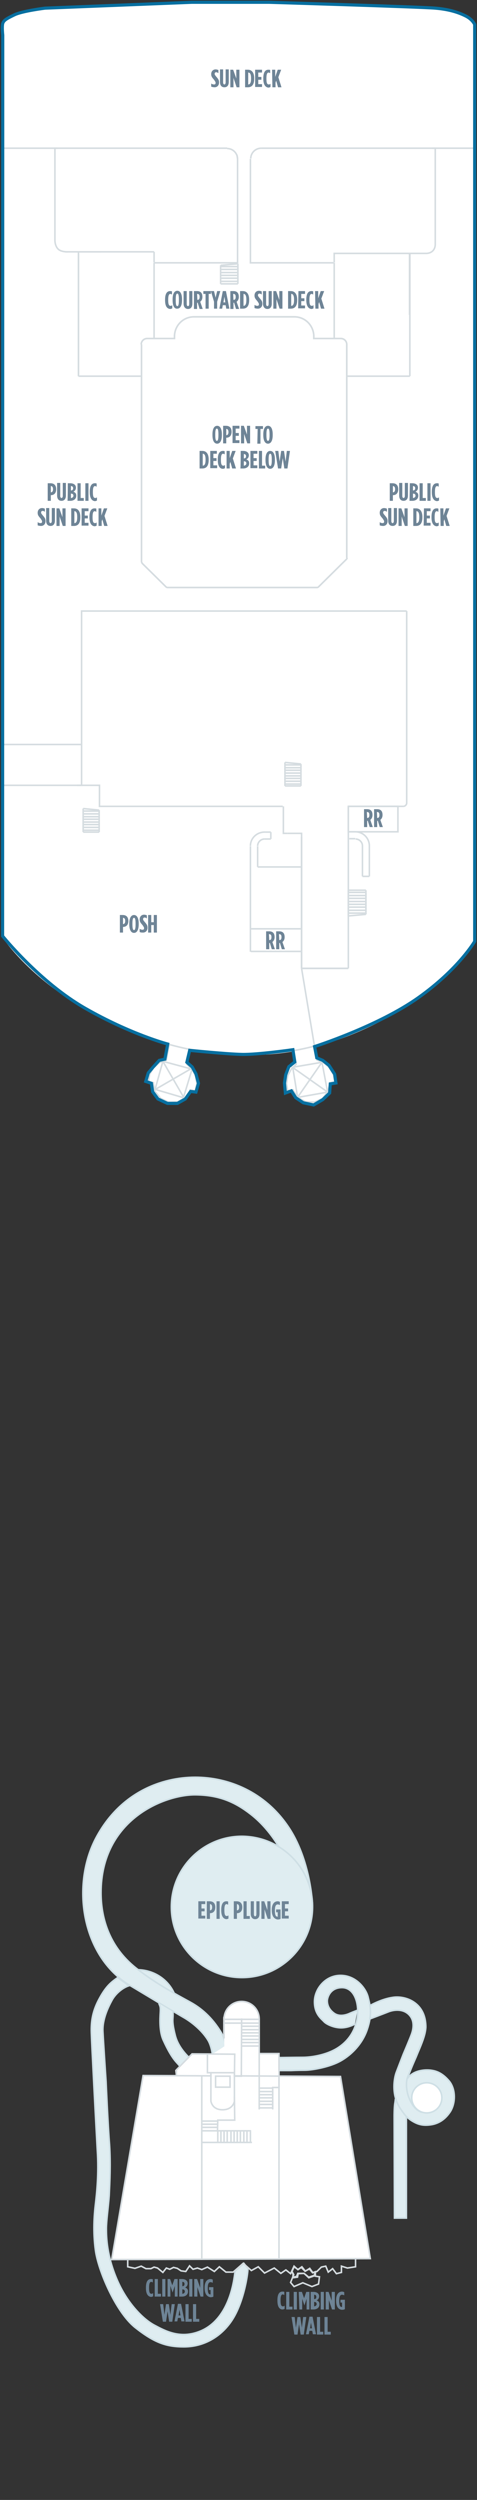 <?xml version="1.0" encoding="utf-8"?>
<!-- Generator: Adobe Illustrator 25.4.1, SVG Export Plug-In . SVG Version: 6.00 Build 0)  -->
<svg version="1.1" id="EPIC_DECK_18" xmlns="http://www.w3.org/2000/svg" xmlns:xlink="http://www.w3.org/1999/xlink" x="0px"
	 y="0px" width="152px" height="796.157px" viewBox="0 0 152 796.157" style="enable-background:new 0 0 152 796.157;"
	 xml:space="preserve">
<rect x="0" y="0" width="152" height="796.157" fill="#333333" stroke="none"/>
<style type="text/css">
	.st0{fill:#FFFFFF;}
	.st1{fill:#DFEDF1;stroke:#CEDFE5;stroke-width:0.5;}
	.st2{fill:none;stroke:#CEDFE5;stroke-width:0.5;}
	.st3{fill:#FFFFFF;stroke:#CEDFE5;stroke-width:0.5;}
	.st4{fill:none;stroke:#D5DCE0;stroke-width:0.5;}
	.st5{fill:#6E8496;}
	.st6{fill:none;}
	.st7{fill:none;stroke:#076FA0;stroke-miterlimit:10;}
</style>
<g id="EPIC_DECK_18_BOTTOM">
	<path class="st0" d="M108.5,661.3l-33.8-0.1v-0.1h14.2v-6l-0.1-0.9h-6.2l-0.3-0.3v-4v-7.3c0,0-0.1-0.6-0.4-1.5s-0.6-1.5-1.8-2.5
		s-1.5-0.9-3-1.2s-2,0.3-3.5,1.1s-2.5,3.8-2.5,4.1s0,5.2,0,5.2l0.1,4l-4,2.6l-6.3-0.1l-5.1,5l0.2,1.8h11v0.1L45.6,661l-10,58.6
		l82.4-0.4L108.5,661.3z"/>
	<path class="st0" d="M0.829,296.3v1.8c0,0,11.814,14.7,26.314,23s26.3,11.4,26.3,11.4l-0.9,4.8l-1.8,0.4l-2,2.2l-1.5,1.8l-0.8,2.7
		l1.8,0.6l0.4,2.7l1.7,2.3l3,1.4h3.2l2.5-1.4l1.7-2.4l1.7,0.2l0.8-2.8l-0.8-3l-1.2-2.2l-1.7-1.5l0.9-3.8c0,0,11.7,1.2,16.7,1.3
		s16.2-1.5,16.2-1.5l0.6,3.9l-1.9,1.5l-1,2.6l-0.4,2.6l0.3,3.2l1.9-0.7l1.4,2.2l2.4,1.6l3.3,0.7l2.9-1.7l2.2-2.1l0.2-2.9l1.8-0.3
		l-0.4-2.8l-1.8-2.8l-2-1.6l-1.9-0.8l-0.7-3.6c0,0,20.3-6.5,33.1-15.6s17.915-17.9,17.915-17.9v-5.2V7.8c0,0-0.65-1.6-2.85-2.7
		s-5.065-2.1-9.665-2.5s-52.9-1.866-52.9-1.866h-9.5h-15.3L14.342,2.6c0,0-7.2,0.9-9.7,2.1S1.176,6.461,0.876,7.461s0,3.739,0,3.739
		L0.829,296.3z"/>
	<path class="st1" d="M41.1,632.4c-1.9,0.6-4.2,2.4-5.4,4.6s-3.1,6.1-2.9,10s1,15.9,1,15.9s0.6,13.8,1.1,20
		c0.4,6.4,0.1,11.8-0.1,16.3c-0.3,4.1-0.9,8-0.9,10.6s0.1,8.5,3.4,16.2c3.3,7.7,8.5,12.7,11.9,14.5s8.2,4.5,14.6,1.9
		s10.1-9.8,11.1-19.1l2.8-2.5l1.3,1.6c0.1,0.9-0.9,8.9-4.1,14.9s-9.1,10.1-16.3,10.1c-5.5,0-9.3-1.2-15.6-6.2
		c-6.2-5-11.8-18.3-12.6-24.6c-0.8-5.9-0.4-11.2,0-14.6s1.1-9.7,0.6-17.2c-0.6-11.1-1.8-33.8-1.9-37.5s0.4-7,2.7-11.1
		c2.1-3.8,3.7-5,5.7-6.4L41.1,632.4z"/>
	<path class="st1" d="M55.6,635c-1.9-4.5-6.5-7.7-11.9-7.7"/>
	<path class="st1" d="M118.1,638.6c0,0,3.5-2,7.1-2.5c3.9-0.6,10.5,1.5,10.5,9.5c-0.2,4-3.2,8.9-5.9,16.4c2-2.9,6-2.9,7.5-2.7
		s3.5,0.7,5.8,3.4c2.1,2.5,2.2,6.9,0.4,9.8c-1.2,1.8-2.9,3.5-5.7,4.1c-2.8,0.5-4.5,0.1-6.6-1.2c-2.4-1.5-4.2-4.3-5.1-7
		c-0.9-2.8-0.6-6.4,0.2-8.5s2.2-5.7,2.2-5.7s2.3-5.4,2.7-6.6c0.4-1.2,1.1-4-0.9-6s-5-1.5-6.5-0.9s-6,2.3-6,2.3"/>
	<path class="st1" d="M88.9,588.3c0,0-3.2-6-9-10.5c-5-3.9-10-6.1-17.4-6.2c-9.7-0.2-30.3,7.6-30.3,31.2c0,7.2,2.1,16.8,11.2,24
		c5.9,4.7,12.1,8,17.2,10.8c3.3,1.8,6.9,4.7,9.9,9.7c2.5,4.3,2.2,12.7,2.2,12.7H68c0,0,0.3-6.8-1.7-10.2c-2.8-4.6-7.8-7.3-7.8-7.3
		s-2.8-1.6-17.1-10.2c-15.5-9.3-18.9-32.2-10.6-47.4c7.7-14.1,20.7-18.9,31.4-18.9s22.1,4.7,29.5,15.5c7.4,10.7,7.9,25.3,7.9,25.3
		L88.9,588.3z"/>
	<path class="st2" d="M134.4,672.7c-2.2-0.7-3.4-2.9-4.2-4.9c-0.7-2-1-4.8-0.2-6.6c0.9-2.3,2.6-6.1,2.6-6.1s2.1-5.2,2.8-7.6"/>
	<path class="st3" d="M140.8,668.1c0,2.7-2.2,4.8-4.8,4.8c-2.7,0-4.8-2.2-4.8-4.8c0-2.7,2.2-4.8,4.8-4.8S140.8,665.4,140.8,668.1z"
		/>
	<path class="st1" d="M50.6,638c0.5,1.1,0.5,1.3,0.5,2.3s-0.6,6.1,0.9,9.4c1.5,3.3,2.9,5.7,4.4,7.3s3.6,4.7,5.4,2.5
		c1.8-2.2-0.6-3.3-1.8-4.5s-3.3-3.6-4.1-6.6c-0.8-3.1-0.9-4.5-0.8-5.7c0.1-1.2,0-2,0-2"/>
	<path class="st1" d="M113.9,640.2c-1.3,0.5-2.3,0.9-2.7,1.1c-1.7,0.7-3.5,0.8-4.8-0.2c-1.6-1.2-2.1-2.6-2.1-3.9
		c0-0.9,0.8-4.2,4.7-4.2c3.7,0,5.4,4.5,4.9,9.1c-0.5,4.3-2.7,7.8-6.3,10.1c-3.6,2.3-8.5,3-11.1,3c-2.5,0-8.8,0.1-8.8,0.1
		s-2.9-0.2-2.9,1.9s2.1,2.2,2.9,2.2s5.1,0,5.1,0s2-0.1,4.3-0.1s7.4-0.9,10.8-2.6s7.4-5.3,9.1-10.3s1-7.5,0.3-10.4
		c-0.7-2.8-3.9-6.9-8.8-6.9s-8.3,4.4-8.3,8.4s2.3,5.5,3,6.3s3.1,2,5.5,2s4.4-1.2,4.4-1.2"/>
	<path class="st1" d="M99.6,607.3c0,12.4-10.1,22.5-22.5,22.5s-22.5-10.1-22.5-22.5s10.1-22.5,22.5-22.5
		C89.6,584.9,99.6,594.9,99.6,607.3z"/>
	<path class="st0" d="M61.2,654.2l6.3,0.1l4-2.6l-0.1-4c0,0-0.1-4.9,0-5.2c0.1-0.2,1.1-3.3,2.5-4.1c1.5-0.8,2-1.4,3.5-1.1
		s1.8,0.2,3,1.2s1.5,1.6,1.8,2.5s0.4,1.5,0.4,1.5v7.3v4l0.3,0.3h6.2L89,655v6H56.3l-0.2-1.8L61.2,654.2z"/>
	<path class="st4" d="M0.886,298.3C16.086,319.7,51.5,337,77.7,335.6"/>
	<path class="st4" d="M77.8,335.6c26.2,1.5,58.315-14.4,73.515-35.8"/>
	<path class="st4" d="M138.7,47.2v30.5c0,0,0.1,1.3-0.8,2.2s-2.2,0.8-2.2,0.8h-12.2h7v19.6"/>
	<polyline class="st4" points="49.1,83.7 75.7,83.7 75.7,50.6 75.5,49.3 	"/>
	<line class="st4" x1="106.5" y1="107.8" x2="106.5" y2="83.7"/>
	<line class="st4" x1="129.6" y1="255.8" x2="129.6" y2="194.6"/>
	<line class="st4" x1="130.6" y1="119.8" x2="130.6" y2="80.7"/>
	<line class="st4" x1="49.1" y1="107.6" x2="49.1" y2="83.7"/>
	<line class="st4" x1="110.6" y1="119.8" x2="130.6" y2="119.8"/>
	<line class="st4" x1="25" y1="119.8" x2="25" y2="80.7"/>
	<polyline class="st4" points="123.6,80.7 106.5,80.7 106.5,83.6 	"/>
	<polyline class="st4" points="25,119.8 25,80.2 49.1,80.2 	"/>
	<line class="st4" x1="49.1" y1="80.2" x2="49.1" y2="83.6"/>
	<path class="st4" d="M61.8,100.9c-3.4,0-6.1,2.7-6.2,6.1"/>
	<polyline class="st4" points="55.6,107 55.6,107.8 46.9,107.8 	"/>
	<path class="st4" d="M46.9,107.8c-1,0-1.9,0.8-1.9,1.9l0,0"/>
	<line class="st4" x1="45.1" y1="109.7" x2="45.1" y2="178.9"/>
	<line class="st4" x1="110.5" y1="177.7" x2="110.5" y2="109.7"/>
	<path class="st4" d="M110.5,109.7c0-1-0.8-1.9-1.9-1.9l0,0"/>
	<polyline class="st4" points="108.7,107.8 100,107.8 100,107 	"/>
	<path class="st4" d="M100,107c-0.1-3.4-2.8-6.1-6.2-6.1"/>
	<polyline class="st4" points="93.8,100.9 61.9,100.9 61.8,100.9 	"/>
	<line class="st4" x1="53.3" y1="187.1" x2="101.1" y2="187.1"/>
	<line class="st4" x1="52.9" y1="186.9" x2="45.2" y2="179.3"/>
	<line class="st4" x1="101.5" y1="186.9" x2="110.4" y2="178.1"/>
	<path class="st4" d="M101.1,187.1c0.1,0,0.3-0.1,0.4-0.2"/>
	<path class="st4" d="M110.4,178.1c0.1-0.1,0.2-0.3,0.2-0.4"/>
	<path class="st4" d="M45.1,178.9c0,0.1,0.1,0.3,0.2,0.4"/>
	<path class="st4" d="M52.9,186.9c0.1,0.1,0.3,0.2,0.4,0.2"/>
	<line class="st4" x1="79.8" y1="303.1" x2="79.8" y2="276.1"/>
	<line class="st4" x1="96.1" y1="276.1" x2="82.1" y2="276.1"/>
	<line class="st4" x1="96.1" y1="308.4" x2="96.1" y2="266.5"/>
	<line class="st4" x1="96.1" y1="295.5" x2="96.1" y2="272.9"/>
	<line class="st4" x1="115.5" y1="279.1" x2="115.5" y2="269.4"/>
	<line class="st4" x1="117.7" y1="279.1" x2="117.7" y2="269.4"/>
	<line class="st4" x1="113.2" y1="267.1" x2="111.3" y2="267.1"/>
	<line class="st4" x1="113.2" y1="264.9" x2="111" y2="264.9"/>
	<path class="st4" d="M115.5,269.4c0-1.2-1-2.2-2.2-2.2l0,0"/>
	<path class="st4" d="M117.7,269.4c0-2.5-2-4.5-4.5-4.5l0,0"/>
	<line class="st4" x1="117.7" y1="279.1" x2="115.5" y2="279.1"/>
	<line class="st4" x1="79.8" y1="276.1" x2="79.8" y2="269.5"/>
	<line class="st4" x1="82.1" y1="276.1" x2="82.1" y2="269.5"/>
	<path class="st4" d="M84.3,267.2c-1.2,0-2.2,1-2.2,2.2l0,0"/>
	<path class="st4" d="M84.5,265c-2.5-0.1-4.6,1.8-4.7,4.2c0,0.1,0,0.2,0,0.2"/>
	<line class="st4" x1="86.3" y1="267.2" x2="84.3" y2="267.2"/>
	<line class="st4" x1="86.3" y1="265" x2="86.3" y2="267.2"/>
	<line class="st4" x1="86.3" y1="265" x2="84.5" y2="265"/>
	<polyline class="st4" points="90.3,256.8 90.3,265.4 91.6,265.4 	"/>
	<path class="st4" d="M75.7,50.6c0-1.8-1.5-3.3-3.3-3.3l0,0"/>
	<path class="st4" d="M83.2,47.2c-1.8,0-3.3,1.5-3.3,3.3l0,0"/>
	<line class="st4" x1="130.6" y1="119.8" x2="130.6" y2="80.7"/>
	<line class="st4" x1="44.9" y1="119.8" x2="25" y2="119.8"/>
	<line class="st4" x1="25" y1="119.8" x2="25" y2="80.7"/>
	<polyline class="st4" points="0.886,250.1 26,250.1 26,194.6 129.6,194.6 	"/>
	<path class="st4" d="M61.8,100.9c-3.4,0-6.1,2.7-6.2,6.1"/>
	<polyline class="st4" points="55.6,107 55.6,107.8 46.9,107.8 	"/>
	<path class="st4" d="M46.9,107.8c-1,0-1.9,0.8-1.9,1.9l0,0"/>
	<line class="st4" x1="45.1" y1="109.7" x2="45.1" y2="178.9"/>
	<line class="st4" x1="110.5" y1="177.7" x2="110.5" y2="109.7"/>
	<path class="st4" d="M110.5,109.7c0-1-0.8-1.9-1.9-1.9l0,0"/>
	<polyline class="st4" points="108.7,107.8 100,107.8 100,107 	"/>
	<path class="st4" d="M100,107c-0.1-3.4-2.8-6.1-6.2-6.1"/>
	<polyline class="st4" points="93.8,100.9 61.9,100.9 61.8,100.9 	"/>
	<line class="st4" x1="53.3" y1="187.1" x2="101.1" y2="187.1"/>
	<line class="st4" x1="52.9" y1="186.9" x2="45.2" y2="179.3"/>
	<line class="st4" x1="101.5" y1="186.9" x2="110.4" y2="178.1"/>
	<path class="st4" d="M101.1,187.1c0.1,0,0.3-0.1,0.4-0.2"/>
	<path class="st4" d="M110.4,178.1c0.1-0.1,0.2-0.3,0.2-0.4"/>
	<path class="st4" d="M45.1,178.9c0,0.1,0.1,0.3,0.2,0.4"/>
	<path class="st4" d="M52.9,186.9c0.1,0.1,0.3,0.2,0.4,0.2"/>
	<polyline class="st4" points="90.1,256.8 31.7,256.8 31.7,250.1 24.5,250.1 	"/>
	<line class="st4" x1="96.1" y1="308.4" x2="96.1" y2="266.5"/>
	<line class="st4" x1="125.7" y1="256.8" x2="128.5" y2="256.8"/>
	<line class="st4" x1="138.7" y1="47.2" x2="83.2" y2="47.2"/>
	<path class="st4" d="M128.5,256.8c0.6,0,1.1-0.5,1.1-1.1l0,0"/>
	<path class="st4" d="M72.4,47.2H17.5v29.4c0,0,0,1.7,1,2.7s3,0.9,3,0.9"/>
	<polyline class="st4" points="79.8,50.6 79.8,83.7 106.3,83.7 	"/>
	<line class="st4" x1="32.1" y1="80.2" x2="20.8" y2="80.2"/>
	<line class="st4" x1="96.1" y1="308.4" x2="111" y2="308.4"/>
	<polyline class="st4" points="96.1,308.4 96.1,265.4 91.6,265.4 	"/>
	<line class="st4" x1="96.1" y1="308.4" x2="111" y2="308.4"/>
	<polyline class="st4" points="111,256.9 111,266.5 111,308.4 	"/>
	<line class="st4" x1="111" y1="256.8" x2="125.8" y2="256.8"/>
	<line class="st4" x1="0.886" y1="237.1" x2="25.9" y2="237.1"/>
	<line class="st4" x1="31.6" y1="265" x2="26.5" y2="265"/>
	<line class="st4" x1="31.6" y1="265" x2="31.6" y2="258"/>
	<line class="st4" x1="26.5" y1="265" x2="26.5" y2="257.5"/>
	<line class="st4" x1="31.6" y1="264.4" x2="26.6" y2="264.4"/>
	<line class="st4" x1="31.6" y1="258" x2="26.5" y2="257.5"/>
	<line class="st4" x1="31.6" y1="262.6" x2="26.6" y2="262.6"/>
	<line class="st4" x1="31.6" y1="263.5" x2="26.6" y2="263.5"/>
	<line class="st4" x1="31.6" y1="261.8" x2="26.6" y2="261.8"/>
	<line class="st4" x1="31.6" y1="260.9" x2="26.6" y2="260.9"/>
	<line class="st4" x1="31.6" y1="260.1" x2="26.6" y2="260.1"/>
	<line class="st4" x1="31.6" y1="259.2" x2="26.6" y2="259.2"/>
	<line class="st4" x1="31.6" y1="258.3" x2="26.6" y2="258.3"/>
	<line class="st4" x1="116.6" y1="283.5" x2="111" y2="283.5"/>
	<line class="st4" x1="116.6" y1="283.5" x2="116.6" y2="291.2"/>
	<line class="st4" x1="111" y1="283.5" x2="111" y2="291.7"/>
	<line class="st4" x1="116.5" y1="284.2" x2="111.1" y2="284.2"/>
	<line class="st4" x1="116.6" y1="291.2" x2="111" y2="291.7"/>
	<line class="st4" x1="116.5" y1="286.1" x2="111.1" y2="286.1"/>
	<line class="st4" x1="116.5" y1="285.2" x2="111.1" y2="285.2"/>
	<line class="st4" x1="116.5" y1="287.1" x2="111.1" y2="287.1"/>
	<line class="st4" x1="116.5" y1="288" x2="111.1" y2="288"/>
	<line class="st4" x1="116.5" y1="288.9" x2="111.1" y2="288.9"/>
	<line class="st4" x1="116.5" y1="289.9" x2="111.1" y2="289.9"/>
	<line class="st4" x1="116.5" y1="290.8" x2="111.1" y2="290.8"/>
	<polyline class="st4" points="100.2,333.4 101,337.6 103.1,338.4 104.9,340 106.2,342.1 106.7,344.5 105.1,344.8 105.1,345.2 
		104.5,347.6 102.8,349.8 100.2,351 97.4,350.9 94.9,349.5 93.5,347.4 93.4,347.1 91.7,347.4 91.3,345.1 91.7,342.6 92.8,340.5 
		94.4,338.9 93.6,334.8 	"/>
	<polyline class="st4" points="53.9,332.8 53,337.6 50.8,338.4 49,340 47.7,342.1 47.3,344.5 48.9,344.8 48.9,345.2 49.4,347.6 
		51.2,349.8 53.7,351 56.6,350.9 59.1,349.5 60.5,347.4 60.6,347.1 62.2,347.4 62.7,345.1 62.3,342.6 61.2,340.5 59.5,338.9 
		60.5,334.4 	"/>
	<line class="st4" x1="70.3" y1="90.4" x2="75.8" y2="90.4"/>
	<line class="st4" x1="70.3" y1="90.4" x2="70.3" y2="84.5"/>
	<line class="st4" x1="75.8" y1="90.4" x2="75.8" y2="84"/>
	<line class="st4" x1="70.3" y1="84.5" x2="75.8" y2="84"/>
	<line class="st4" x1="70.3" y1="89.6" x2="75.8" y2="89.6"/>
	<line class="st4" x1="70.3" y1="88.6" x2="75.8" y2="88.6"/>
	<line class="st4" x1="70.3" y1="87.7" x2="75.8" y2="87.7"/>
	<line class="st4" x1="70.3" y1="86.8" x2="75.8" y2="86.8"/>
	<line class="st4" x1="70.3" y1="85.8" x2="75.8" y2="85.8"/>
	<line class="st4" x1="70.3" y1="84.9" x2="75.8" y2="84.9"/>
	<rect x="111" y="256.8" class="st4" width="15.8" height="8.1"/>
	<polyline class="st4" points="60.8,340.4 49.4,347 51.9,338 	"/>
	<polygon class="st4" points="58.5,349.4 51.9,338 61.2,340.5 	"/>
	<polygon class="st4" points="94.8,349.5 102.6,338.3 93.2,339.9 104.4,347.8 	"/>
	<line class="st4" x1="95.9" y1="250.3" x2="90.8" y2="250.3"/>
	<line class="st4" x1="95.9" y1="250.3" x2="95.9" y2="243.3"/>
	<line class="st4" x1="90.8" y1="250.3" x2="90.8" y2="242.8"/>
	<line class="st4" x1="95.8" y1="249.7" x2="90.8" y2="249.7"/>
	<line class="st4" x1="95.9" y1="243.3" x2="90.8" y2="242.8"/>
	<line class="st4" x1="95.8" y1="247.9" x2="90.8" y2="247.9"/>
	<line class="st4" x1="95.8" y1="248.8" x2="90.8" y2="248.8"/>
	<line class="st4" x1="95.8" y1="247.1" x2="90.8" y2="247.1"/>
	<line class="st4" x1="95.8" y1="246.2" x2="90.8" y2="246.2"/>
	<line class="st4" x1="95.8" y1="245.3" x2="90.8" y2="245.3"/>
	<line class="st4" x1="95.8" y1="244.5" x2="90.8" y2="244.5"/>
	<line class="st4" x1="95.8" y1="243.6" x2="90.8" y2="243.6"/>
	<line class="st4" x1="49.3" y1="346.9" x2="58.5" y2="349.6"/>
	<line class="st4" x1="102.6" y1="338.3" x2="104.4" y2="347.8"/>
	<line class="st4" x1="93.3" y1="340" x2="94.8" y2="349.3"/>
	<line class="st4" x1="18.3" y1="47.2" x2="0.886" y2="47.2"/>
	<line class="st4" x1="137.8" y1="47.2" x2="151.315" y2="47.2"/>
	<line class="st4" x1="79.9" y1="295.8" x2="96.1" y2="295.8"/>
	<line class="st4" x1="79.9" y1="303" x2="96.1" y2="303"/>
	<line class="st4" x1="96.1" y1="308.4" x2="100.3" y2="333.7"/>
	<path class="st4" d="M71.4,649.2V643c0-3.1,2.5-5.6,5.6-5.6s5.6,2.5,5.6,5.6v11.1v17.7"/>
	<polyline class="st4" points="77,642.8 76.9,661.2 74.7,661.2 74.8,654.2 61.2,654.1 56.2,659.2 56.2,660.9 	"/>
	<line class="st4" x1="71.6" y1="643.1" x2="82.6" y2="643.1"/>
	<line class="st4" x1="71.6" y1="644.3" x2="82.6" y2="644.3"/>
	<line class="st4" x1="76.9" y1="645.3" x2="82.6" y2="645.3"/>
	<line class="st4" x1="76.9" y1="646.4" x2="82.6" y2="646.4"/>
	<line class="st4" x1="76.9" y1="647.4" x2="82.6" y2="647.4"/>
	<line class="st4" x1="76.9" y1="648.4" x2="82.6" y2="648.4"/>
	<line class="st4" x1="76.9" y1="649.5" x2="82.6" y2="649.5"/>
	<line class="st4" x1="76.9" y1="650.5" x2="82.6" y2="650.5"/>
	<line class="st4" x1="76.9" y1="651.6" x2="82.6" y2="651.6"/>
	<line class="st4" x1="82.5" y1="665" x2="86.9" y2="665"/>
	<line class="st4" x1="82.5" y1="666.1" x2="86.9" y2="666.1"/>
	<line class="st4" x1="82.5" y1="667.1" x2="86.9" y2="667.1"/>
	<line class="st4" x1="82.5" y1="668.1" x2="86.9" y2="668.1"/>
	<line class="st4" x1="82.5" y1="669.2" x2="86.9" y2="669.2"/>
	<line class="st4" x1="82.5" y1="670.2" x2="86.9" y2="670.2"/>
	<line class="st4" x1="82.5" y1="671.3" x2="86.9" y2="671.3"/>
	<line class="st4" x1="69.4" y1="682.5" x2="69.4" y2="678.5"/>
	<line class="st4" x1="70.4" y1="682.5" x2="70.4" y2="678.5"/>
	<line class="st4" x1="71.4" y1="682.5" x2="71.4" y2="678.5"/>
	<line class="st4" x1="72.4" y1="682.5" x2="72.4" y2="678.5"/>
	<line class="st4" x1="69.2" y1="678.6" x2="64.4" y2="678.6"/>
	<line class="st4" x1="69.2" y1="677.5" x2="64.4" y2="677.5"/>
	<line class="st4" x1="69.2" y1="676.5" x2="64.4" y2="676.5"/>
	<line class="st4" x1="69.2" y1="675.5" x2="64.4" y2="675.5"/>
	<line class="st4" x1="73.6" y1="682.5" x2="73.6" y2="678.5"/>
	<line class="st4" x1="74.6" y1="682.5" x2="74.6" y2="678.5"/>
	<line class="st4" x1="75.6" y1="682.5" x2="75.6" y2="678.5"/>
	<line class="st4" x1="76.6" y1="682.5" x2="76.6" y2="678.5"/>
	<line class="st4" x1="77.7" y1="682.5" x2="77.7" y2="678.5"/>
	<line class="st4" x1="78.7" y1="682.5" x2="78.7" y2="678.5"/>
	<line class="st4" x1="79.8" y1="682.5" x2="79.8" y2="678.5"/>
	<polyline class="st4" points="82.6,654 88.9,654 88.9,664.8 86.9,664.8 86.9,671.8 	"/>
	<path class="st4" d="M74.7,660.2v9c0,0-0.4,2.7-3.8,2.7s-3.7-2.8-3.7-2.8v-9h-1.1v-5.9"/>
	<polygon class="st4" points="35.6,719.6 45.6,661 67.2,661.1 67.2,660.1 74.7,660.1 74.7,661.1 108.5,661.3 118,719.3 	"/>
	<line class="st4" x1="64.3" y1="661.1" x2="64.3" y2="719.5"/>
	<line class="st4" x1="88.9" y1="661.2" x2="88.9" y2="719.4"/>
	<path class="st1" d="M125.6,673.9c0,0,0-2.7,0.2-4c0.1-0.4,0.2-1.5,0.2-1.5s0.7,1.8,1.5,3c1.1,1.7,2,2.7,2,2.7v32.3h-3.8
		L125.6,673.9L125.6,673.9z"/>
	<polyline class="st4" points="40.7,719.8 40.7,721.9 43,722.4 45,721.7 46.5,722.5 48.1,722.5 49.1,722 50.2,722.3 51.9,723.7 
		53,722.3 54.1,722.7 55.3,722.1 56.5,722.4 57.7,723.2 59.2,723.4 60.4,721.6 61.5,722.7 62.9,722.3 64.3,722.8 66.1,722 
		68.3,723.4 69.9,721.9 72,723.6 74.3,723.6 77.5,720.8 80.1,723.1 82.3,721.9 84.3,723.9 87.4,722.3 89.5,724 91.1,722.9 
		92.6,724.1 93.7,721.7 94.9,722.8 96.2,721.9 97.3,723.3 98.7,722.4 99.7,723.8 101,723.4 102.4,722 103.8,721.7 104.6,723.6 
		106,722.5 107.2,724.1 108.8,723.7 108.8,721.7 110.7,722.3 113.3,721.9 113.3,719.3 	"/>
	<polyline class="st4" points="93,723.3 93.6,724.4 92.6,726.9 93.7,728.2 96.5,727 99.4,728.2 101.5,727.4 101.8,725.1 
		100.5,724.9 100.5,723.5 	"/>
	<polyline class="st4" points="93.4,725.4 94.8,725.2 95,724.1 96.9,724 98.4,725.4 100.4,724.7 	"/>
	<polyline class="st4" points="74.7,667.7 74.8,675.2 69.4,675.2 69.3,678.6 80,678.6 	"/>
	<line class="st4" x1="64.3" y1="682.3" x2="80.3" y2="682.3"/>
	<rect x="68.7" y="661.2" class="st4" width="4.6" height="3.5"/>
	<path class="st4" d="M93.7,721.9l1.3,0.9l1-0.7l1.2,1.2l1.4-0.7l1,1.2l0.8-0.3l-0.2,1.1c0,0-1.9,0.7-1.9,0.6s-1.4-1.2-1.5-1.2
		s-1.9,0-1.9,0l-0.4,1l-1.2,0.2l0.1-0.9l-0.4-0.8L93.7,721.9z"/>
	<path class="st5" d="M52.6,95.6v-0.2c0-2,0.7-2.7,1.6-2.7c0.3,0,0.4,0,0.6,0.1v1c-0.2-0.1-0.4-0.2-0.5-0.2c-0.4,0-0.7,0.4-0.7,1.8
		v0.2c0,1.5,0.3,1.8,0.8,1.8c0.2,0,0.3-0.1,0.5-0.2v1c-0.2,0.1-0.4,0.2-0.7,0.2C53.2,98.3,52.6,97.5,52.6,95.6z M55,95.6v-0.3
		c0-1.8,0.6-2.7,1.5-2.7s1.5,0.9,1.5,2.7v0.3c0,1.8-0.6,2.7-1.5,2.7C55.6,98.4,55,97.5,55,95.6z M57,95.6v-0.3
		c0-1.4-0.2-1.8-0.5-1.8S56,93.9,56,95.4v0.3c0,1.4,0.2,1.8,0.5,1.8S57,97.1,57,95.6z M58.5,96.7v-4h1v4.1c0,0.5,0.2,0.7,0.4,0.7
		s0.4-0.2,0.4-0.7v-4.1h1v4c0,1.2-0.6,1.7-1.4,1.7S58.5,97.8,58.5,96.7z M61.8,92.7h1c1,0,1.7,0.5,1.7,1.8v0.1
		c0,0.7-0.3,1.2-0.7,1.5l0.8,2.3h-1l-0.6-2h-0.2v2h-1V92.7z M62.9,95.5c0.4,0,0.7-0.2,0.7-0.9v-0.1c0-0.7-0.3-0.9-0.8-0.9l0,0
		L62.9,95.5L62.9,95.5z M65.5,93.6h-0.7v-0.9h2.4v0.9h-0.7v4.7h-1L65.5,93.6L65.5,93.6z M68.2,96.1l-1-3.4h1l0.5,2.1l0.5-2.1h1
		l-1,3.4v2.2h-1V96.1L68.2,96.1z M71,92.7h1l1.1,5.6h-1l-0.2-1.1H71l-0.2,1.1h-0.9L71,92.7z M71.8,96.3l-0.3-1.8l-0.3,1.8H71.8z
		 M73.4,92.7h1c1,0,1.7,0.5,1.7,1.8v0.1c0,0.7-0.3,1.2-0.7,1.5l0.8,2.3h-1l-0.6-2h-0.2v2h-1C73.4,98.4,73.4,92.7,73.4,92.7z
		 M74.4,95.5c0.4,0,0.7-0.2,0.7-0.9v-0.1c0-0.7-0.3-0.9-0.8-0.9l0,0L74.4,95.5L74.4,95.5z M76.5,92.7h0.9c1.2,0,2,0.9,2,2.7v0.2
		c0,1.8-0.7,2.7-2,2.7h-0.9V92.7z M77.6,97.4c0.5,0,0.9-0.4,0.9-1.8v-0.2c0-1.4-0.4-1.8-0.9-1.8l0,0V97.4L77.6,97.4z M81.1,98.1v-1
		c0.3,0.2,0.6,0.3,0.9,0.3s0.5-0.1,0.5-0.5l0,0c0-0.3-0.1-0.4-0.5-1c-0.7-0.8-0.9-1.1-0.9-1.8l0,0c0-0.9,0.6-1.5,1.4-1.5
		c0.4,0,0.6,0.1,0.9,0.2v1c-0.3-0.2-0.5-0.3-0.7-0.3c-0.3,0-0.5,0.2-0.5,0.5l0,0c0,0.3,0.1,0.4,0.5,0.9c0.8,0.9,0.9,1.2,0.9,1.9l0,0
		c0,0.9-0.6,1.5-1.4,1.5C81.7,98.3,81.3,98.2,81.1,98.1z M83.8,96.7v-4h1v4.1c0,0.5,0.2,0.7,0.4,0.7s0.4-0.2,0.4-0.7v-4.1h1v4
		c0,1.2-0.6,1.7-1.4,1.7S83.8,97.8,83.8,96.7z M87.1,92.7H88l1,2.8v-2.8h1v5.6h-0.9l-1-3v3h-1V92.7L87.1,92.7z M91.8,92.7h0.9
		c1.2,0,2,0.9,2,2.7v0.2c0,1.8-0.7,2.7-2,2.7h-0.9V92.7z M92.8,97.4c0.5,0,0.9-0.4,0.9-1.8v-0.2c0-1.4-0.4-1.8-0.9-1.8l0,0V97.4
		L92.8,97.4z M95.1,92.7h2.1v0.9H96V95h1v0.9h-1v1.4h1.2v0.9H95L95.1,92.7L95.1,92.7z M97.6,95.6v-0.2c0-2,0.7-2.7,1.6-2.7
		c0.3,0,0.4,0,0.6,0.1v1c-0.2-0.1-0.4-0.2-0.5-0.2c-0.4,0-0.7,0.4-0.7,1.8v0.2c0,1.5,0.3,1.8,0.8,1.8c0.2,0,0.3-0.1,0.5-0.2v1
		c-0.2,0.1-0.4,0.2-0.7,0.2C98.3,98.3,97.6,97.5,97.6,95.6z M100.4,92.7h1V95l0.8-2.3h1.1l-0.9,2.4l1,3.2h-1.1l-0.6-2.1l-0.2,0.6
		v1.5h-1L100.4,92.7L100.4,92.7z"/>
	<path class="st5" d="M15.2,153.9h0.9c1.1,0,1.8,0.6,1.8,1.9l0,0c0,1.3-0.7,1.9-1.7,1.9l0,0v1.8h-1
		C15.2,159.5,15.2,153.9,15.2,153.9z M16.2,156.8c0.4,0,0.7-0.3,0.7-1l0,0c0-0.7-0.3-1-0.7-1l0,0V156.8L16.2,156.8L16.2,156.8z
		 M18.2,157.8v-4h1v4.1c0,0.5,0.2,0.7,0.4,0.7s0.4-0.2,0.4-0.7v-4.1h1v4c0,1.2-0.6,1.7-1.4,1.7S18.2,159,18.2,157.8z M21.6,153.9
		h0.8c0.9,0,1.8,0.4,1.8,1.4l0,0c0,0.7-0.4,1.1-0.8,1.3c0.5,0.2,0.9,0.5,0.9,1.2v0.1c0,1-0.8,1.6-1.9,1.6h-0.9
		C21.6,159.5,21.6,153.9,21.6,153.9z M22.6,156.2c0.4,0,0.7-0.2,0.7-0.7l0,0c0-0.5-0.3-0.7-0.7-0.7l0,0V156.2L22.6,156.2z
		 M22.6,158.6c0.4,0,0.8-0.3,0.8-0.7l0,0c0-0.5-0.3-0.7-0.8-0.7l0,0V158.6L22.6,158.6L22.6,158.6z M24.7,153.9h1v4.7h1v0.9h-2V153.9
		z M27.2,153.9h1v5.6h-1V153.9z M28.6,156.8v-0.2c0-2,0.7-2.7,1.6-2.7c0.3,0,0.4,0,0.6,0.1v1c-0.2-0.1-0.4-0.2-0.5-0.2
		c-0.4,0-0.7,0.4-0.7,1.8v0.2c0,1.5,0.3,1.8,0.8,1.8c0.2,0,0.3-0.1,0.5-0.2v1c-0.2,0.1-0.4,0.2-0.7,0.2
		C29.3,159.5,28.6,158.7,28.6,156.8z M12,167.3v-1c0.3,0.2,0.6,0.3,0.9,0.3c0.3,0,0.5-0.1,0.5-0.5l0,0c0-0.3-0.1-0.4-0.5-1
		c-0.7-0.8-0.9-1.1-0.9-1.8l0,0c0-0.9,0.6-1.5,1.4-1.5c0.4,0,0.6,0.1,0.9,0.2v1c-0.3-0.2-0.5-0.3-0.7-0.3c-0.3,0-0.5,0.2-0.5,0.5
		l0,0c0,0.3,0.1,0.4,0.5,0.9c0.8,0.9,0.9,1.2,0.9,1.9l0,0c0,0.9-0.6,1.5-1.4,1.5C12.6,167.5,12.2,167.4,12,167.3z M14.7,165.8v-4h1
		v4.1c0,0.5,0.2,0.7,0.4,0.7s0.4-0.2,0.4-0.7v-4.1h1v4c0,1.2-0.6,1.7-1.4,1.7C15.3,167.5,14.7,167,14.7,165.8z M18,161.9h0.9l1,2.8
		v-2.8h1v5.6H20l-1-3v3h-1V161.9z M22.7,161.9h0.9c1.2,0,2,0.9,2,2.7v0.2c0,1.8-0.7,2.7-2,2.7h-0.9V161.9z M23.7,166.6
		c0.5,0,0.9-0.4,0.9-1.8v-0.2c0-1.4-0.4-1.8-0.9-1.8l0,0V166.6L23.7,166.6L23.7,166.6z M26.1,161.9h2.1v0.9H27v1.4h1v0.9h-1v1.4h1.2
		v0.9H26v-5.5H26.1z M28.5,164.8v-0.2c0-2,0.7-2.7,1.6-2.7c0.3,0,0.4,0,0.6,0.1v1c-0.2-0.1-0.4-0.2-0.5-0.2c-0.4,0-0.7,0.4-0.7,1.8
		v0.2c0,1.5,0.3,1.8,0.8,1.8c0.2,0,0.3-0.1,0.5-0.2v1c-0.2,0.1-0.4,0.2-0.7,0.2C29.2,167.5,28.5,166.7,28.5,164.8z M31.3,161.9h1
		v2.3l0.8-2.3h1.1l-0.9,2.4l1,3.2h-1.1l-0.6-2.1l-0.2,0.6v1.5h-1v-5.6H31.3z"/>
	<path class="st5" d="M124.2,153.9h0.9c1.1,0,1.8,0.6,1.8,1.9l0,0c0,1.3-0.7,1.9-1.7,1.9l0,0v1.8h-1
		C124.2,159.5,124.2,153.9,124.2,153.9z M125.2,156.8c0.4,0,0.7-0.3,0.7-1l0,0c0-0.7-0.3-1-0.7-1l0,0V156.8L125.2,156.8L125.2,156.8
		z M127.2,157.8v-4h1v4.1c0,0.5,0.2,0.7,0.4,0.7s0.4-0.2,0.4-0.7v-4.1h1v4c0,1.2-0.6,1.7-1.4,1.7S127.2,159,127.2,157.8z
		 M130.6,153.9h0.8c0.9,0,1.8,0.4,1.8,1.4l0,0c0,0.7-0.4,1.1-0.8,1.3c0.5,0.2,0.9,0.5,0.9,1.2v0.1c0,1-0.8,1.6-1.9,1.6h-0.9
		L130.6,153.9L130.6,153.9z M131.6,156.2c0.4,0,0.7-0.2,0.7-0.7l0,0c0-0.5-0.3-0.7-0.7-0.7l0,0V156.2L131.6,156.2z M131.6,158.6
		c0.4,0,0.8-0.3,0.8-0.7l0,0c0-0.5-0.3-0.7-0.8-0.7l0,0V158.6L131.6,158.6L131.6,158.6z M133.7,153.9h1v4.7h1v0.9h-2V153.9z
		 M136.2,153.9h1v5.6h-1V153.9z M137.6,156.8v-0.2c0-2,0.7-2.7,1.6-2.7c0.3,0,0.4,0,0.6,0.1v1c-0.2-0.1-0.4-0.2-0.5-0.2
		c-0.4,0-0.7,0.4-0.7,1.8v0.2c0,1.5,0.3,1.8,0.8,1.8c0.2,0,0.3-0.1,0.5-0.2v1c-0.2,0.1-0.4,0.2-0.7,0.2
		C138.3,159.5,137.6,158.7,137.6,156.8z M121,167.3v-1c0.3,0.2,0.6,0.3,0.9,0.3s0.5-0.1,0.5-0.5l0,0c0-0.3-0.1-0.4-0.5-1
		c-0.7-0.8-0.9-1.1-0.9-1.8l0,0c0-0.9,0.6-1.5,1.4-1.5c0.4,0,0.6,0.1,0.9,0.2v1c-0.3-0.2-0.5-0.3-0.7-0.3c-0.3,0-0.5,0.2-0.5,0.5
		l0,0c0,0.3,0.1,0.4,0.5,0.9c0.8,0.9,0.9,1.2,0.9,1.9l0,0c0,0.9-0.6,1.5-1.4,1.5C121.6,167.5,121.2,167.4,121,167.3z M123.7,165.8
		v-4h1v4.1c0,0.5,0.2,0.7,0.4,0.7s0.4-0.2,0.4-0.7v-4.1h1v4c0,1.2-0.6,1.7-1.4,1.7S123.7,167,123.7,165.8z M127,161.9h0.9l1,2.8
		v-2.8h1v5.6H129l-1-3v3h-1V161.9L127,161.9z M131.7,161.9h0.9c1.2,0,2,0.9,2,2.7v0.2c0,1.8-0.7,2.7-2,2.7h-0.9V161.9z M132.7,166.6
		c0.5,0,0.9-0.4,0.9-1.8v-0.2c0-1.4-0.4-1.8-0.9-1.8l0,0V166.6L132.7,166.6L132.7,166.6z M135.1,161.9h2.1v0.9H136v1.4h1v0.9h-1v1.4
		h1.2v0.9H135L135.1,161.9L135.1,161.9z M137.5,164.8v-0.2c0-2,0.7-2.7,1.6-2.7c0.3,0,0.4,0,0.6,0.1v1c-0.2-0.1-0.4-0.2-0.5-0.2
		c-0.4,0-0.7,0.4-0.7,1.8v0.2c0,1.5,0.3,1.8,0.8,1.8c0.2,0,0.3-0.1,0.5-0.2v1c-0.2,0.1-0.4,0.2-0.7,0.2
		C138.2,167.5,137.5,166.7,137.5,164.8z M140.3,161.9h1v2.3l0.8-2.3h1.1l-0.9,2.4l1,3.2h-1.1l-0.6-2.1l-0.2,0.6v1.5h-1L140.3,161.9
		L140.3,161.9z"/>
	<path class="st5" d="M38.2,291.4h0.9c1.1,0,1.8,0.6,1.8,1.9l0,0c0,1.3-0.7,1.9-1.7,1.9l0,0v1.8h-1C38.2,297,38.2,291.4,38.2,291.4z
		 M39.2,294.3c0.4,0,0.7-0.3,0.7-1l0,0c0-0.7-0.3-1-0.7-1l0,0V294.3L39.2,294.3L39.2,294.3z M41.2,294.4v-0.3c0-1.8,0.6-2.7,1.5-2.7
		s1.5,0.9,1.5,2.7v0.3c0,1.8-0.6,2.7-1.5,2.7S41.2,296.2,41.2,294.4z M43.2,294.4v-0.3c0-1.4-0.2-1.8-0.5-1.8s-0.5,0.4-0.5,1.8v0.3
		c0,1.4,0.2,1.8,0.5,1.8S43.2,295.8,43.2,294.4z M44.5,296.8v-1c0.3,0.2,0.6,0.3,0.9,0.3c0.3,0,0.5-0.1,0.5-0.5l0,0
		c0-0.3-0.1-0.4-0.5-1c-0.7-0.8-0.9-1.1-0.9-1.8l0,0c0-0.9,0.6-1.5,1.4-1.5c0.4,0,0.6,0.1,0.9,0.2v1c-0.3-0.2-0.5-0.3-0.7-0.3
		c-0.3,0-0.5,0.2-0.5,0.5l0,0c0,0.3,0.1,0.4,0.5,0.9c0.8,0.9,0.9,1.2,0.9,1.9l0,0c0,0.9-0.6,1.5-1.4,1.5
		C45.1,297,44.8,297,44.5,296.8z M47.2,291.4h1v2.3H49v-2.3h1v5.6h-1v-2.4h-0.8v2.4h-1V291.4z"/>
	<path class="st5" d="M116,257.7h1c1,0,1.7,0.5,1.7,1.8v0.1c0,0.7-0.3,1.2-0.7,1.5l0.8,2.3h-1l-0.6-2H117v2h-1V257.7z M117,260.5
		c0.4,0,0.7-0.2,0.7-0.9v-0.1c0-0.7-0.3-0.9-0.8-0.9l0,0L117,260.5L117,260.5z M119.2,257.7h1c1,0,1.7,0.5,1.7,1.8v0.1
		c0,0.7-0.3,1.2-0.7,1.5l0.8,2.3h-1l-0.6-2h-0.2v2h-1C119.2,263.3,119.2,257.7,119.2,257.7z M120.2,260.5c0.4,0,0.7-0.2,0.7-0.9
		v-0.1c0-0.7-0.3-0.9-0.8-0.9l0,0L120.2,260.5L120.2,260.5z"/>
	<path class="st5" d="M84.8,296.6h1c1,0,1.7,0.5,1.7,1.8v0.1c0,0.7-0.3,1.2-0.7,1.5l0.8,2.3h-1l-0.6-2h-0.2v2h-1
		C84.8,302.3,84.8,296.6,84.8,296.6z M85.8,299.4c0.4,0,0.7-0.2,0.7-0.9v-0.1c0-0.7-0.3-0.9-0.8-0.9l0,0L85.8,299.4L85.8,299.4z
		 M88,296.6h1c1,0,1.7,0.5,1.7,1.8v0.1c0,0.7-0.3,1.2-0.7,1.5l0.8,2.3h-1l-0.6-2H89v2h-1V296.6z M89,299.4c0.4,0,0.7-0.2,0.7-0.9
		v-0.1c0-0.7-0.3-0.9-0.8-0.9l0,0L89,299.4L89,299.4z"/>
	<path class="st5" d="M63.3,605.5h2.1v0.9h-1.2v1.4h1v0.9h-1v1.4h1.2v0.9h-2.2v-5.5H63.3z M65.9,605.5h0.9c1.1,0,1.8,0.6,1.8,1.9
		l0,0c0,1.3-0.7,1.9-1.7,1.9l0,0v1.8h-1C65.9,611.1,65.9,605.5,65.9,605.5z M66.9,608.4c0.4,0,0.7-0.3,0.7-1l0,0c0-0.7-0.3-1-0.7-1
		l0,0V608.4L66.9,608.4L66.9,608.4z M69,605.5h1v5.6h-1V605.5z M70.5,608.4v-0.2c0-2,0.7-2.7,1.6-2.7c0.3,0,0.4,0,0.6,0.1v1
		c-0.2-0.1-0.4-0.2-0.5-0.2c-0.4,0-0.7,0.4-0.7,1.8v0.2c0,1.5,0.3,1.8,0.8,1.8c0.2,0,0.3-0.1,0.5-0.2v1c-0.2,0.1-0.4,0.2-0.7,0.2
		C71.2,611.1,70.5,610.3,70.5,608.4z M74.5,605.5h0.9c1.1,0,1.8,0.6,1.8,1.9l0,0c0,1.3-0.7,1.9-1.7,1.9l0,0v1.8h-1
		C74.5,611.1,74.5,605.5,74.5,605.5z M75.5,608.4c0.4,0,0.7-0.3,0.7-1l0,0c0-0.7-0.3-1-0.7-1l0,0V608.4L75.5,608.4L75.5,608.4z
		 M77.6,605.5h1v4.7h1v0.9h-2V605.5z M79.9,609.5v-4h1v4.1c0,0.5,0.2,0.7,0.4,0.7s0.4-0.2,0.4-0.7v-4.1h1v4c0,1.2-0.6,1.7-1.4,1.7
		S79.9,610.6,79.9,609.5z M83.3,605.5h0.9l1,2.8v-2.8h1v5.6h-0.9l-1-3v3h-1V605.5z M86.6,608.4v-0.2c0-1.8,0.8-2.7,1.9-2.7
		c0.3,0,0.5,0.1,0.7,0.2v1c-0.2-0.1-0.5-0.2-0.7-0.2c-0.6,0-0.9,0.6-0.9,1.8v0.3c0,1.5,0.4,1.8,0.8,1.8c0,0,0,0,0.1,0V609H88v-0.9
		h1.4v3c-0.4,0.2-0.6,0.2-1,0.2C87.4,611.1,86.6,610.3,86.6,608.4z M89.9,605.5H92v0.9h-1.2v1.4h1v0.9h-1v1.4H92v0.9h-2.2v-5.5H89.9
		z"/>
	<path class="st5" d="M46.5,728.7v-0.2c0-2,0.7-2.7,1.6-2.7c0.3,0,0.4,0,0.6,0.1v1c-0.2-0.1-0.4-0.2-0.5-0.2c-0.4,0-0.7,0.4-0.7,1.8
		v0.2c0,1.5,0.3,1.8,0.8,1.8c0.2,0,0.3-0.1,0.5-0.2v1c-0.2,0.1-0.4,0.2-0.7,0.2C47.2,731.4,46.5,730.6,46.5,728.7z M49.3,725.8h1
		v4.7h1v0.9h-2V725.8z M51.7,725.8h1v5.6h-1V725.8z M53.2,725.8h1l0.7,2l0.7-2h1v5.6h-0.9V728l-0.7,2.1l0,0l-0.7-2.1v3.4h-0.9v-5.6
		H53.2z M57.1,725.8H58c0.9,0,1.8,0.4,1.8,1.4l0,0c0,0.7-0.4,1.1-0.8,1.3c0.5,0.2,0.9,0.5,0.9,1.2v0.1c0,1-0.8,1.6-1.9,1.6h-0.9
		V725.8z M58.1,728.1c0.4,0,0.7-0.2,0.7-0.7l0,0c0-0.5-0.3-0.7-0.7-0.7l0,0V728.1L58.1,728.1z M58.1,730.5c0.4,0,0.8-0.3,0.8-0.7
		l0,0c0-0.5-0.3-0.7-0.8-0.7l0,0V730.5L58.1,730.5L58.1,730.5z M60.3,725.8h1v5.6h-1V725.8z M61.9,725.8h0.9l1,2.8v-2.8h1v5.6h-0.9
		l-1-3v3h-1C61.9,731.4,61.9,725.8,61.9,725.8z M65.2,728.7v-0.2c0-1.8,0.8-2.7,1.9-2.7c0.3,0,0.5,0.1,0.7,0.2v1
		c-0.2-0.1-0.5-0.2-0.7-0.2c-0.6,0-0.9,0.6-0.9,1.8v0.3c0,1.5,0.4,1.8,0.8,1.8c0,0,0,0,0.1,0v-1.4h-0.5v-0.9H68v3
		c-0.4,0.2-0.6,0.2-1,0.2C66,731.4,65.2,730.6,65.2,728.7z M51,733.8h1l0.4,3.4l0.5-3.4h0.9l0.5,3.4l0.4-3.4h1l-0.8,5.6h-1l-0.5-3.3
		l-0.5,3.3h-1L51,733.8z M56.7,733.7h1l1.1,5.6h-1l-0.2-1.1h-0.9l-0.2,1.1h-0.9L56.7,733.7z M57.5,737.4l-0.3-1.8l-0.3,1.8H57.5z
		 M59.1,733.8h1v4.7h1v0.9h-2V733.8z M61.5,733.8h1v4.7h1v0.9h-2V733.8z"/>
	<path class="st5" d="M88.4,732.7v-0.2c0-2,0.7-2.7,1.6-2.7c0.3,0,0.4,0,0.6,0.1v1c-0.2-0.1-0.4-0.2-0.5-0.2c-0.4,0-0.7,0.4-0.7,1.8
		v0.2c0,1.5,0.3,1.8,0.8,1.8c0.2,0,0.3-0.1,0.5-0.2v1c-0.2,0.1-0.4,0.2-0.7,0.2C89.1,735.5,88.4,734.7,88.4,732.7z M91.2,729.9h1
		v4.7h1v0.9h-2C91.2,735.5,91.2,729.9,91.2,729.9z M93.6,729.9h1v5.6h-1V729.9z M95.2,729.9h1l0.7,2l0.7-2h1v5.6h-0.9v-3.4l-0.7,2.1
		l0,0l-0.7-2.1v3.4h-0.9L95.2,729.9L95.2,729.9z M99.1,729.9h0.8c0.9,0,1.8,0.4,1.8,1.4l0,0c0,0.7-0.4,1.1-0.8,1.3
		c0.5,0.2,0.9,0.5,0.9,1.2v0.1c0,1-0.8,1.6-1.9,1.6H99v-5.6H99.1z M100.1,732.2c0.4,0,0.7-0.2,0.7-0.7l0,0c0-0.5-0.3-0.7-0.7-0.7
		l0,0V732.2L100.1,732.2z M100.1,734.5c0.4,0,0.8-0.3,0.8-0.7l0,0c0-0.5-0.3-0.7-0.8-0.7l0,0V734.5L100.1,734.5L100.1,734.5z
		 M102.2,729.9h1v5.6h-1V729.9z M103.8,729.9h0.9l1,2.8v-2.8h1v5.6h-0.9l-1-3v3h-1V729.9z M107.1,732.7v-0.2c0-1.8,0.8-2.7,1.9-2.7
		c0.3,0,0.5,0.1,0.7,0.2v1c-0.2-0.1-0.5-0.2-0.7-0.2c-0.6,0-0.9,0.6-0.9,1.8v0.3c0,1.5,0.4,1.8,0.8,1.8c0,0,0,0,0.1,0v-1.4h-0.5
		v-0.9h1.4v3c-0.4,0.2-0.6,0.2-1,0.2C107.9,735.5,107.1,734.7,107.1,732.7z M92.9,737.9h1l0.4,3.4l0.5-3.4h0.9l0.5,3.4l0.4-3.4h1
		l-0.8,5.6h-1l-0.5-3.3l-0.5,3.3h-1L92.9,737.9z M98.6,737.8h1l1.1,5.6h-1l-0.2-1.1h-0.9l-0.2,1.1h-0.9L98.6,737.8z M99.4,741.5
		l-0.3-1.8l-0.3,1.8H99.4z M101,737.9h1v4.7h1v0.9h-2V737.9z M103.4,737.9h1v4.7h1v0.9h-2C103.4,743.5,103.4,737.9,103.4,737.9z"/>
	<path class="st5" d="M67.3,27.6v-1c0.3,0.2,0.6,0.3,0.9,0.3s0.5-0.1,0.5-0.5l0,0c0-0.3-0.1-0.4-0.5-1c-0.7-0.8-0.9-1.1-0.9-1.8l0,0
		c0-0.9,0.6-1.5,1.4-1.5c0.4,0,0.6,0.1,0.9,0.2v1c-0.3-0.2-0.5-0.3-0.7-0.3c-0.3,0-0.5,0.2-0.5,0.5l0,0c0,0.3,0.1,0.4,0.5,0.9
		c0.8,0.9,0.9,1.2,0.9,1.9l0,0c0,0.9-0.6,1.5-1.4,1.5C68,27.8,67.6,27.7,67.3,27.6z M70.1,26.1v-4h1v4.1c0,0.5,0.2,0.7,0.4,0.7
		s0.4-0.2,0.4-0.7v-4.1h1v4c0,1.2-0.6,1.7-1.4,1.7S70.1,27.3,70.1,26.1z M73.4,22.2h0.9l1,2.8v-2.8h1v5.6h-0.9l-1-3v3h-1V22.2
		L73.4,22.2z M78.1,22.2H79c1.2,0,2,0.9,2,2.7v0.2c0,1.8-0.7,2.7-2,2.7h-0.9V22.2z M79.1,26.9c0.5,0,0.9-0.4,0.9-1.8v-0.2
		c0-1.4-0.4-1.8-0.9-1.8l0,0V26.9L79.1,26.9z M81.4,22.2h2.1v0.9h-1.2v1.4h1v0.9h-1v1.4h1.2v0.9h-2.2v-5.5H81.4z M83.9,25.1v-0.2
		c0-2,0.7-2.7,1.6-2.7c0.3,0,0.4,0,0.6,0.1v1c-0.2-0.1-0.4-0.2-0.5-0.2c-0.4,0-0.7,0.4-0.7,1.8v0.2c0,1.5,0.3,1.8,0.8,1.8
		c0.2,0,0.3-0.1,0.5-0.2v1c-0.2,0.1-0.4,0.2-0.7,0.2C84.6,27.8,83.9,27,83.9,25.1z M86.7,22.2h1v2.3l0.8-2.3h1.1l-0.9,2.4l1,3.2
		h-1.1L88,25.7l-0.2,0.6v1.5h-1L86.7,22.2L86.7,22.2z"/>
	<path class="st5" d="M67.7,138.6v-0.3c0-1.8,0.6-2.7,1.5-2.7s1.5,0.9,1.5,2.7v0.3c0,1.8-0.6,2.7-1.5,2.7S67.7,140.4,67.7,138.6z
		 M69.6,138.6v-0.3c0-1.4-0.2-1.8-0.5-1.8s-0.5,0.4-0.5,1.8v0.3c0,1.4,0.2,1.8,0.5,1.8S69.6,140,69.6,138.6z M71.1,135.6H72
		c1.1,0,1.8,0.6,1.8,1.9l0,0c0,1.3-0.7,1.9-1.7,1.9l0,0v1.8h-1C71.1,141.2,71.1,135.6,71.1,135.6z M72.1,138.6c0.4,0,0.7-0.3,0.7-1
		l0,0c0-0.7-0.3-1-0.7-1l0,0V138.6L72.1,138.6L72.1,138.6z M74.2,135.6h2.1v0.9h-1.2v1.4h1v0.9h-1v1.4h1.2v0.9h-2.2v-5.5H74.2z
		 M76.8,135.6h0.9l1,2.8v-2.8h1v5.6h-0.9l-1-3v3h-1C76.8,141.2,76.8,135.6,76.8,135.6z M82.1,136.6h-0.7v-0.9h2.4v0.9H83v4.7h-1
		L82.1,136.6L82.1,136.6z M83.9,138.6v-0.3c0-1.8,0.6-2.7,1.5-2.7s1.5,0.9,1.5,2.7v0.3c0,1.8-0.6,2.7-1.5,2.7S83.9,140.4,83.9,138.6
		z M85.9,138.6v-0.3c0-1.4-0.2-1.8-0.5-1.8s-0.5,0.4-0.5,1.8v0.3c0,1.4,0.2,1.8,0.5,1.8S85.9,140,85.9,138.6z M63.6,143.6h0.9
		c1.2,0,2,0.9,2,2.7v0.2c0,1.8-0.7,2.7-2,2.7h-0.9V143.6z M64.6,148.3c0.5,0,0.9-0.4,0.9-1.8v-0.2c0-1.4-0.4-1.8-0.9-1.8l0,0V148.3
		L64.6,148.3L64.6,148.3z M67,143.6h2.1v0.9H68v1.4h1v0.9h-1v1.4h1.2v0.9H67V143.6z M69.4,146.5v-0.2c0-2,0.7-2.7,1.6-2.7
		c0.3,0,0.4,0,0.6,0.1v1c-0.2-0.1-0.4-0.2-0.5-0.2c-0.4,0-0.7,0.4-0.7,1.8v0.2c0,1.5,0.3,1.8,0.8,1.8c0.2,0,0.3-0.1,0.5-0.2v1
		c-0.2,0.1-0.4,0.2-0.7,0.2C70.1,149.3,69.4,148.5,69.4,146.5z M72.2,143.6h1v2.3l0.8-2.3h1.1l-0.9,2.4l1,3.2H74l-0.6-2.1l-0.2,0.6
		v1.5h-1L72.2,143.6L72.2,143.6z M76.7,143.6h0.8c0.9,0,1.8,0.4,1.8,1.4l0,0c0,0.7-0.4,1.1-0.8,1.3c0.5,0.2,0.9,0.5,0.9,1.2v0.1
		c0,1-0.8,1.6-1.9,1.6h-0.9C76.7,149.2,76.7,143.6,76.7,143.6z M77.7,146c0.4,0,0.7-0.2,0.7-0.7l0,0c0-0.5-0.3-0.7-0.7-0.7l0,0V146
		L77.7,146z M77.7,148.3c0.4,0,0.8-0.3,0.8-0.7l0,0c0-0.5-0.3-0.7-0.8-0.7l0,0V148.3L77.7,148.3L77.7,148.3z M79.9,143.6H82v0.9
		h-1.2v1.4h1v0.9h-1v1.4H82v0.9h-2.2v-5.5H79.9z M82.5,143.6h1v4.7h1v0.9h-2V143.6z M84.6,146.6v-0.3c0-1.8,0.6-2.7,1.5-2.7
		s1.5,0.9,1.5,2.7v0.3c0,1.8-0.6,2.7-1.5,2.7S84.6,148.4,84.6,146.6z M86.6,146.6v-0.3c0-1.4-0.2-1.8-0.5-1.8s-0.5,0.4-0.5,1.8v0.3
		c0,1.4,0.2,1.8,0.5,1.8C86.4,148.4,86.6,148,86.6,146.6z M87.7,143.6h1l0.4,3.4l0.5-3.4h0.9L91,147l0.4-3.4h1l-0.8,5.6h-1l-0.5-3.3
		l-0.5,3.3h-1L87.7,143.6z"/>
</g>
<g id="EPIC_DECK_18_TOP">
	<g id="gDeck18Locations">
		<path width="150.733" height="197.813" id="_x31_8Aft" class="st6" d="M1.344,594.236l-0.4,163.14c0,0-0.967,35.33,75.033,34.664s75.699-35.331,75.699-35.331
			V594.236h-0.068H1.344L1.344,594.236z"/>
		<path width="150.79" height="295.319" id="_x31_8MidShip" class="st6" d="M151.315,300.541c0,0-5.403,8.833-18.153,17.916s-33.083,15.583-33.083,15.583
			l0.667,3.583l1.916,0.75l2,1.583l1.75,2.833l0.417,2.833l-1.75,0.333l-0.25,2.917l-2.25,2.083l-2.917,1.667l-3.333-0.667
			l-2.417-1.583l-1.416-2.167l-1.917,0.667l-0.333-3.167l0.416-2.583l1-2.583l1.917-1.5l-0.568-3.904c0,0-11.182,1.57-16.182,1.487
			s-16.666-1.333-16.666-1.333l-0.916,3.75l1.666,1.5l1.167,2.167l0.833,3l-0.833,2.833l-1.667-0.167l-1.666,2.417l-2.5,1.417h-3.25
			l-3-1.417l-1.667-2.333l-0.417-2.667l-1.833-0.583l0.833-2.667l1.456-1.802l2.044-2.198l1.75-0.417l0.917-4.833
			c0,0-11.75-3.167-26.333-11.417c-14.584-8.25-25.861-22.955-25.861-22.955l0.458,295.319h150.332L151.315,300.541z"/>
		<path width="150.515" height="351.166" id="_x31_8Forward" class="st6" d="M0.829,296.3v1.8c0,0,11.814,14.7,26.314,23s26.3,11.4,26.3,11.4l-0.9,4.8l-1.8,0.4
			l-2,2.2l-1.5,1.8l-0.8,2.7l1.8,0.6l0.4,2.7l1.7,2.3l3,1.4h3.2l2.5-1.4l1.7-2.4l1.7,0.2l0.8-2.8l-0.8-3l-1.2-2.2l-1.7-1.5l0.9-3.8
			c0,0,11.7,1.2,16.7,1.3s16.2-1.5,16.2-1.5l0.6,3.9l-1.9,1.5l-1,2.6l-0.4,2.6l0.3,3.2l1.9-0.7l1.4,2.2l2.4,1.6l3.3,0.7l2.9-1.7
			l2.2-2.1l0.2-2.9l1.8-0.3l-0.4-2.8l-1.8-2.8l-2-1.6l-1.9-0.8l-0.7-3.6c0,0,20.3-6.5,33.1-15.6s17.915-17.9,17.915-17.9v-5.2V7.8
			c0,0-0.65-1.6-2.85-2.7s-5.065-2.1-9.665-2.5s-52.9-1.866-52.9-1.866h-9.5h-15.3L14.342,2.6c0,0-7.2,0.9-9.7,2.1
			S1.176,6.461,0.876,7.461s0,3.739,0,3.739L0.829,296.3z"/>
	</g>
	<path class="st7" d="M0.829,296.3v1.8c0,0,11.814,14.7,26.314,23s26.3,11.4,26.3,11.4l-0.9,4.8l-1.8,0.4l-2,2.2l-1.5,1.8l-0.8,2.7
		l1.8,0.6l0.4,2.7l1.7,2.3l3,1.4h3.2l2.5-1.4l1.7-2.4l1.7,0.2l0.8-2.8l-0.8-3l-1.2-2.2l-1.7-1.5l0.9-3.8c0,0,11.7,1.2,16.7,1.3
		s16.2-1.5,16.2-1.5l0.6,3.9l-1.9,1.5l-1,2.6l-0.4,2.6l0.3,3.2l1.9-0.7l1.4,2.2l2.4,1.6l3.3,0.7l2.9-1.7l2.2-2.1l0.2-2.9l1.8-0.3
		l-0.4-2.8l-1.8-2.8l-2-1.6l-1.9-0.8l-0.7-3.6c0,0,20.3-6.5,33.1-15.6s17.915-17.9,17.915-17.9v-5.2V7.8c0,0-0.65-1.6-2.85-2.7
		s-5.065-2.1-9.665-2.5s-52.9-1.866-52.9-1.866h-9.5h-15.3L14.342,2.6c0,0-7.2,0.9-9.7,2.1S1.176,6.461,0.876,7.461s0,3.739,0,3.739
		L0.829,296.3z"/>
</g>
</svg>
